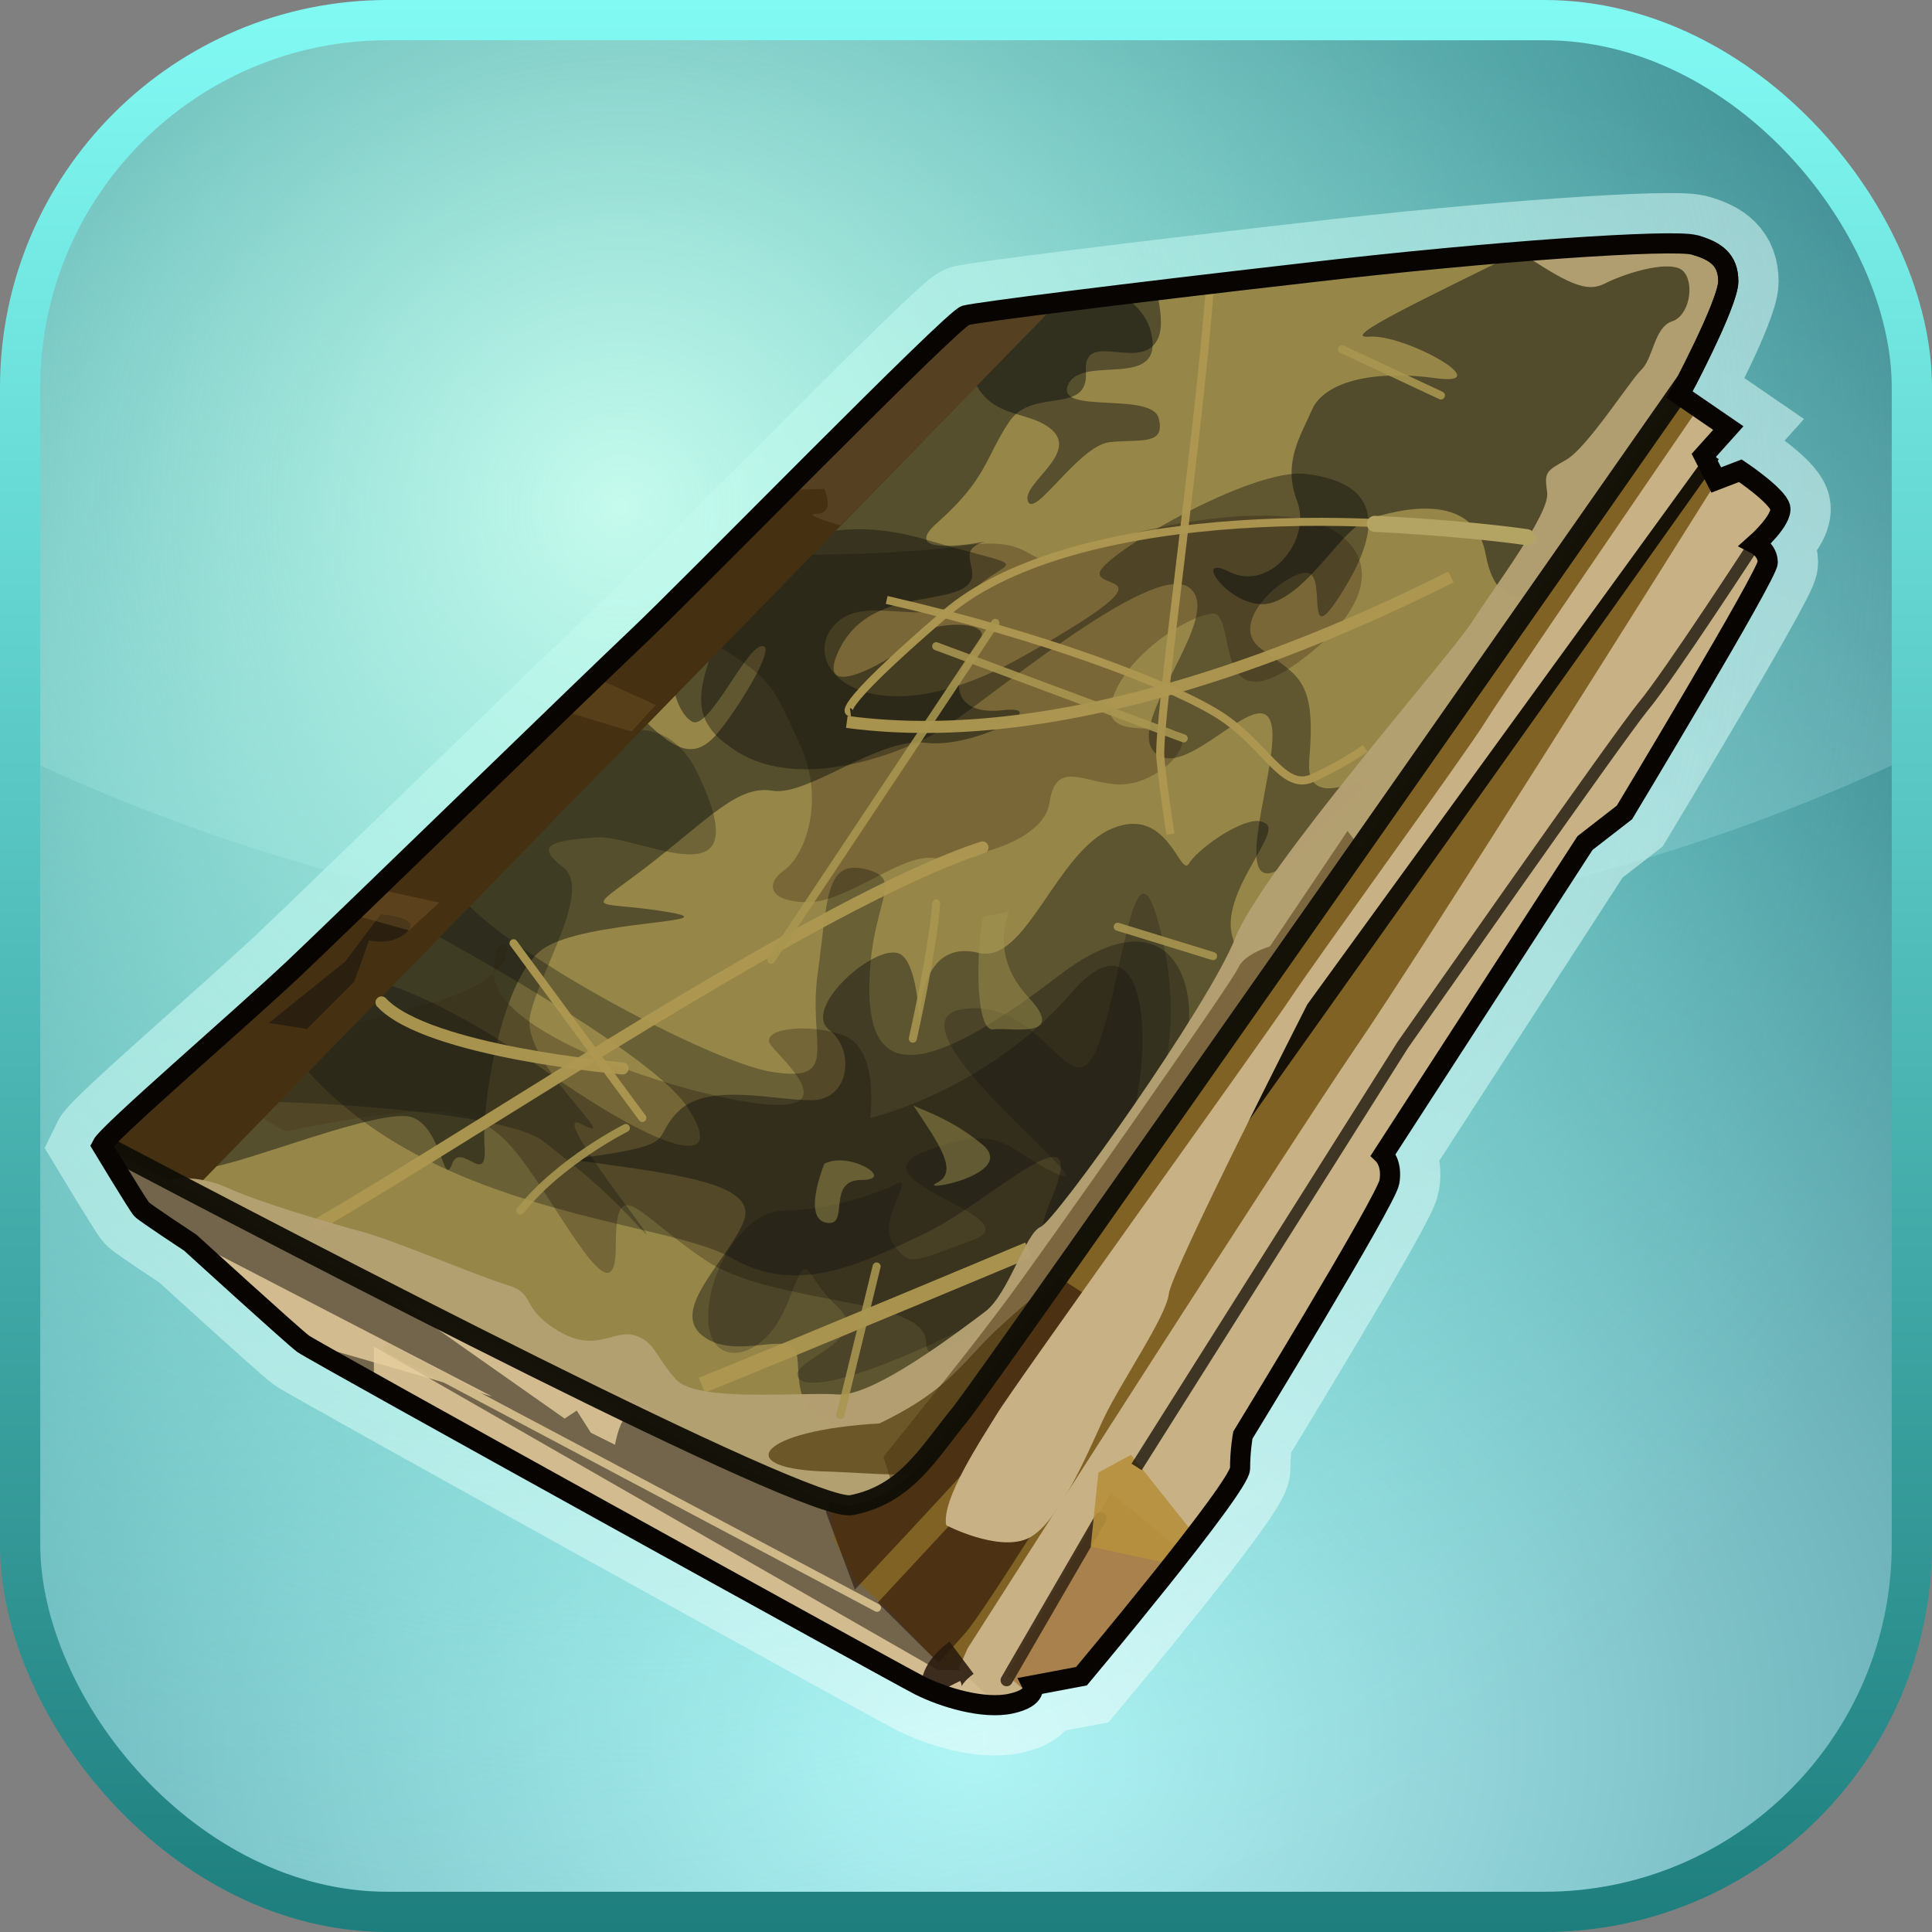 <?xml version="1.0" encoding="UTF-8" standalone="no"?>
<!-- Created with Inkscape (http://www.inkscape.org/) -->
<svg
   xmlns:svg="http://www.w3.org/2000/svg"
   xmlns="http://www.w3.org/2000/svg"
   xmlns:xlink="http://www.w3.org/1999/xlink"
   version="1.0"
   width="100%"
   height="100%"
   viewBox="0 0 48 48"
   id="ontology">
  <rect x="0" y="0" width="48" height="48" fill="#808080" stroke="none"/>
  <defs
     id="defs2385">
    <linearGradient
       id="linearGradient5044">
      <stop
         id="stop5046"
         style="stop-color:#c5fbed;stop-opacity:1"
         offset="0" />
      <stop
         id="stop5048"
         style="stop-color:#6feee1;stop-opacity:0"
         offset="1" />
    </linearGradient>
    <linearGradient
       id="linearGradient3220">
      <stop
         id="stop3222"
         style="stop-color:#b9f6f9;stop-opacity:1"
         offset="0" />
      <stop
         id="stop3224"
         style="stop-color:#0c5e68;stop-opacity:1"
         offset="1" />
    </linearGradient>
    <linearGradient
       id="linearGradient3210">
      <stop
         id="stop3212"
         style="stop-color:#1e7e7e;stop-opacity:1"
         offset="0" />
      <stop
         id="stop3214"
         style="stop-color:#82faf4;stop-opacity:1"
         offset="1" />
    </linearGradient>
    <linearGradient
       x1="24"
       y1="48"
       x2="24"
       y2="0"
       id="linearGradient3496"
       xlink:href="#linearGradient3210"
       gradientUnits="userSpaceOnUse" />
    <radialGradient
       cx="24"
       cy="43.228"
       r="23.5"
       fx="24"
       fy="43.228"
       id="radialGradient3597"
       xlink:href="#linearGradient3220"
       gradientUnits="userSpaceOnUse"
       gradientTransform="matrix(2.351,0,0,1.818,-32.433,-35.371)" />
    <radialGradient
       cx="24"
       cy="28.613"
       r="23.5"
       fx="24"
       fy="28.613"
       id="radialGradient5040"
       xlink:href="#linearGradient5044"
       gradientUnits="userSpaceOnUse"
       gradientTransform="matrix(1.587,4.6792776e-8,-4.7351043e-8,1.606,-22.68,-33.35)" />
  </defs>
  <path
     d="M 9.625,0.5 C 4.567,0.5 0.5,4.567 0.5,9.625 L 0.5,38.375 C 0.5,43.433 4.567,47.5 9.625,47.5 L 38.375,47.5 C 43.433,47.5 47.5,43.433 47.5,38.375 L 47.5,9.625 C 47.5,4.567 43.433,0.5 38.375,0.5 L 9.625,0.5 z"
     id="rect3218"
     style="fill:url(#radialGradient3597);fill-opacity:1;fill-rule:nonzero;stroke:none;stroke-width:1;stroke-linecap:butt;stroke-linejoin:round;marker:none;stroke-miterlimit:4;stroke-dasharray:none;stroke-dashoffset:0;stroke-opacity:1;visibility:visible;display:inline;overflow:visible;enable-background:accumulate" />
  <path
     d="M 2.529,28.455 C 2.529,28.455 3.439,29.965 3.519,30.045 C 3.589,30.125 4.729,30.875 4.729,30.875 C 4.729,30.875 7.229,33.155 7.529,33.385 C 7.839,33.605 22.239,41.565 22.849,41.875 C 23.449,42.175 24.439,42.475 25.119,42.325 C 25.799,42.175 25.649,41.875 25.649,41.875 L 26.869,41.645 C 26.869,41.645 30.809,36.945 30.809,36.485 C 30.809,36.035 30.879,35.655 30.879,35.655 C 30.879,35.655 34.449,29.815 34.519,29.365 C 34.599,28.905 34.369,28.685 34.369,28.685 L 39.379,20.945 L 40.359,20.185 C 40.359,20.185 43.919,14.275 43.919,13.975 C 43.919,13.665 43.619,13.515 43.619,13.515 C 43.619,13.515 44.299,12.915 44.229,12.605 C 44.149,12.305 43.239,11.695 43.239,11.695 L 42.639,11.925 L 42.329,11.315 L 42.939,10.635 L 41.729,9.805 C 41.729,9.805 42.939,7.525 42.939,6.995 C 42.939,6.465 42.639,6.235 42.099,6.085 C 41.569,5.935 37.099,6.235 32.479,6.775 C 27.849,7.305 24.289,7.755 23.989,7.835 C 23.679,7.905 17.089,14.655 15.799,15.865 C 14.509,17.085 8.669,22.765 7.309,24.055 C 5.939,25.345 2.679,28.145 2.529,28.455 z"
     id="path2815"
     style="fill:none;fill-opacity:1;fill-rule:evenodd;stroke:#ffffff;stroke-width:2.5;stroke-linecap:butt;stroke-linejoin:miter;stroke-miterlimit:4;stroke-dasharray:none;stroke-opacity:0.568;display:inline" />
  <path
     d="M 9.625,0.5 C 4.567,0.5 0.5,4.567 0.5,9.625 L 0.5,18.781 C 6.998,21.891 15.152,23.75 24,23.75 C 32.848,23.75 41.002,21.891 47.5,18.781 L 47.5,9.625 C 47.5,4.567 43.433,0.5 38.375,0.5 L 9.625,0.5 z"
     id="path3228"
     style="fill:#caeef2;fill-opacity:0.227;fill-rule:evenodd;stroke:none;stroke-width:1;stroke-linecap:round;stroke-linejoin:round;marker:none;marker-start:none;marker-mid:none;marker-end:none;stroke-miterlimit:4;stroke-dasharray:none;stroke-dashoffset:0;stroke-opacity:1;visibility:visible;display:inline;overflow:visible;enable-background:accumulate" />
  <path
     d="M 9.625,0.5 C 4.567,0.5 0.5,4.567 0.5,9.625 L 0.5,38.375 C 0.5,43.433 4.567,47.5 9.625,47.5 L 38.375,47.5 C 43.433,47.5 47.5,43.433 47.5,38.375 L 47.5,9.625 C 47.5,4.567 43.433,0.5 38.375,0.5 L 9.625,0.5 z"
     id="path5032"
     style="fill:url(#radialGradient5040);fill-opacity:1;fill-rule:nonzero;stroke:none;stroke-width:1;stroke-linecap:butt;stroke-linejoin:round;marker:none;stroke-miterlimit:4;stroke-dasharray:none;stroke-dashoffset:0;stroke-opacity:1;visibility:visible;display:inline;overflow:visible;enable-background:accumulate" />
  <rect
     width="47"
     height="47"
     ry="9.13"
     x="0.5"
     y="0.5"
     id="r2393"
     style="fill:none;fill-opacity:1;fill-rule:nonzero;stroke:url(#linearGradient3496);stroke-width:1;stroke-linecap:butt;stroke-linejoin:round;marker:none;stroke-miterlimit:4;stroke-dasharray:none;stroke-dashoffset:0;stroke-opacity:1;visibility:visible;display:inline;overflow:visible;enable-background:accumulate" />
  <path
     d="M 2.529,28.455 C 2.529,28.455 3.439,29.965 3.519,30.045 C 3.589,30.125 4.729,30.875 4.729,30.875 C 4.729,30.875 7.229,33.155 7.529,33.385 C 7.839,33.605 22.239,41.565 22.849,41.875 C 23.449,42.175 24.439,42.475 25.119,42.325 C 25.799,42.175 25.649,41.875 25.649,41.875 L 26.869,41.645 C 26.869,41.645 30.809,36.945 30.809,36.485 C 30.809,36.035 30.879,35.655 30.879,35.655 C 30.879,35.655 34.449,29.815 34.519,29.365 C 34.599,28.905 34.369,28.685 34.369,28.685 L 39.379,20.945 L 40.359,20.185 C 40.359,20.185 43.919,14.275 43.919,13.975 C 43.919,13.665 43.619,13.515 43.619,13.515 C 43.619,13.515 44.299,12.915 44.229,12.605 C 44.149,12.305 43.239,11.695 43.239,11.695 L 42.639,11.925 L 42.329,11.315 L 42.939,10.635 L 41.729,9.805 C 41.729,9.805 42.939,7.525 42.939,6.995 C 42.939,6.465 42.639,6.235 42.099,6.085 C 41.569,5.935 37.099,6.235 32.479,6.775 C 27.849,7.305 24.289,7.755 23.989,7.835 C 23.679,7.905 17.089,14.655 15.799,15.865 C 14.509,17.085 8.669,22.765 7.309,24.055 C 5.939,25.345 2.679,28.145 2.529,28.455 z"
     id="p3391"
     style="fill:#806225;fill-opacity:1;fill-rule:evenodd;stroke:none;display:inline" />
  <path
     d="M 6.849,24.455 C 5.339,25.845 2.679,28.175 2.539,28.455 C 2.539,28.455 3.429,29.975 3.509,30.055 C 3.579,30.125 4.729,30.895 4.729,30.895 C 4.719,30.895 7.229,33.165 7.539,33.395 C 7.839,33.625 22.239,41.555 22.849,41.865 C 23.439,42.155 24.389,42.455 25.069,42.335 L 24.409,41.145 L 23.409,41.425 L 22.069,39.985 L 21.259,39.265 L 20.729,38.265 L 20.439,35.305 L 16.509,30.305 L 6.849,24.455 z"
     id="p3398"
     style="fill:#72654b;fill-opacity:1;fill-rule:evenodd;stroke:none" />
  <path
     d="M 21.809,39.815 L 25.329,36.025 L 27.109,35.755 C 27.109,35.755 24.489,39.995 23.989,40.565 C 23.499,41.125 23.309,41.305 23.309,41.305 L 21.809,39.815 z"
     id="p3566"
     style="fill:#240d05;fill-opacity:0.56;fill-rule:evenodd;stroke:none;display:inline" />
  <path
     d="M 21.239,39.495 C 21.239,39.495 23.729,36.845 24.209,36.285 C 24.689,35.725 27.259,32.345 27.259,32.345 L 24.129,30.345 L 20.519,37.565 L 21.239,39.495 z"
     id="p3595"
     style="fill:#240d05;fill-opacity:0.56;fill-rule:evenodd;stroke:none;display:inline" />
  <path
     d="M 41.039,6.055 C 39.339,6.095 35.939,6.375 32.479,6.765 C 27.849,7.295 24.279,7.755 23.979,7.835 C 23.669,7.905 17.079,14.645 15.789,15.865 C 14.499,17.075 8.679,22.765 7.319,24.055 C 5.949,25.335 2.689,28.155 2.539,28.455 C 5.799,30.185 19.969,37.635 21.159,37.395 C 22.509,37.125 23.039,36.135 23.849,35.145 C 24.609,34.205 40.169,11.945 41.909,9.455 C 42.169,8.955 42.939,7.435 42.939,6.985 C 42.939,6.455 42.629,6.235 42.099,6.085 C 41.969,6.045 41.599,6.035 41.039,6.055 z"
     id="p3394"
     style="fill:#968749;fill-opacity:1;fill-rule:evenodd;stroke:none" />
  <path
     d="M 17.439,15.825 C 19.269,16.855 19.199,17.075 19.859,18.465 C 20.519,19.855 20.009,21.245 19.489,21.615 C 18.979,21.975 19.129,22.415 20.079,22.415 C 21.029,22.415 22.349,21.245 23.159,21.315 C 23.959,21.395 25.939,20.955 26.079,19.925 C 26.229,18.905 26.889,19.415 27.699,19.485 C 28.499,19.565 29.449,18.825 29.379,18.315 C 29.309,17.805 27.329,18.535 27.619,17.435 C 27.909,16.345 29.449,15.315 30.109,15.245 C 30.769,15.165 30.039,18.095 32.309,16.415 C 34.579,14.725 33.989,13.415 32.669,12.975 C 31.359,12.535 28.279,13.045 26.819,13.705 C 25.349,14.365 26.009,13.265 23.959,13.555 C 21.909,13.855 18.689,13.775 18.689,13.775 L 17.439,15.825 z"
     id="p3419"
     style="fill:#2d160b;fill-opacity:0.27;fill-rule:evenodd;stroke:none;display:inline" />
  <path
     d="M 18.519,14.165 C 17.409,16.895 16.809,17.755 18.349,18.695 C 19.889,19.635 22.279,18.775 23.309,18.175 C 24.329,17.585 28.599,13.905 29.539,14.595 C 30.479,15.275 27.919,17.925 28.689,18.695 C 29.459,19.465 31.339,16.895 31.589,18.005 C 31.849,19.115 29.969,23.645 32.789,20.745 C 35.609,17.835 32.359,20.825 32.529,18.865 C 32.699,16.895 32.279,16.815 31.339,16.125 C 30.399,15.445 32.109,14.075 32.529,14.245 C 32.959,14.415 32.359,16.385 33.469,14.505 C 34.579,12.625 33.809,11.945 32.449,11.775 C 31.079,11.605 27.319,13.825 27.319,14.245 C 27.319,14.675 29.199,14.165 25.439,16.295 C 21.679,18.435 19.889,16.645 20.659,15.615 C 21.429,14.595 23.049,15.785 24.069,14.765 C 25.099,13.735 25.869,14.245 22.959,13.395 C 20.059,12.545 18.609,14.165 18.519,14.165 z"
     id="p3528"
     style="fill:#12120d;fill-opacity:0.41;fill-rule:evenodd;stroke:none;display:inline" />
  <path
     d="M 27.849,7.305 C 26.189,7.505 25.149,7.655 24.629,7.735 L 23.979,8.615 C 24.229,10.575 25.449,10.075 26.129,10.675 C 26.809,11.275 25.369,12.025 25.539,12.455 C 25.709,12.885 26.799,11.075 27.569,10.985 C 28.339,10.905 28.959,11.075 28.789,10.395 C 28.619,9.715 26.199,10.315 26.539,9.555 C 26.879,8.785 28.939,9.725 28.599,8.265 C 28.499,7.855 28.209,7.545 27.849,7.305 z"
     id="p3530"
     style="fill:#12120d;fill-opacity:0.47;fill-rule:evenodd;stroke:none;display:inline" />
  <path
     d="M 28.729,7.205 C 26.189,7.515 24.179,7.775 23.979,7.835 C 23.669,7.905 17.079,14.645 15.789,15.865 C 14.499,17.075 8.679,22.765 7.319,24.055 C 5.949,25.335 2.689,28.155 2.539,28.455 C 2.949,28.675 3.909,29.175 4.629,29.555 L 5.129,29.015 C 6.009,28.945 9.519,27.475 10.259,27.765 C 10.989,28.065 11.009,29.515 11.229,28.925 C 11.439,28.335 12.109,29.515 12.039,28.485 C 11.959,27.465 12.449,24.315 13.479,23.585 C 14.499,22.845 18.339,22.935 16.509,22.645 C 14.679,22.355 14.499,22.725 16.039,21.555 C 17.579,20.375 18.319,19.495 19.189,19.645 C 20.069,19.795 21.829,18.305 23.009,18.455 C 24.179,18.605 26.229,17.495 24.909,17.645 C 23.589,17.795 23.599,16.785 24.259,16.055 C 24.919,15.315 22.999,15.475 22.849,15.765 C 22.699,16.065 20.159,17.675 20.819,16.205 C 21.479,14.745 23.149,15.005 23.879,14.645 C 24.589,14.285 23.599,13.695 24.479,13.455 C 23.889,13.565 22.399,13.765 23.289,12.985 C 24.529,11.885 24.479,11.365 25.069,10.485 C 25.649,9.605 27.049,10.335 26.979,9.235 C 26.899,8.135 28.419,9.315 28.789,8.365 C 28.889,8.095 28.839,7.675 28.729,7.205 z M 18.909,16.055 C 19.319,15.965 18.489,17.375 17.909,18.115 C 17.339,18.855 16.879,18.765 15.979,17.865 L 16.689,16.865 C 16.689,16.865 16.779,17.675 17.189,17.925 C 17.599,18.175 18.499,16.135 18.909,16.055 z"
     id="p3417"
     style="fill:#020509;fill-opacity:0.43;fill-rule:evenodd;stroke:none;display:inline" />
  <path
     d="M 7.099,28.105 C 10.879,27.365 11.859,27.365 12.929,28.765 C 13.989,30.155 15.299,32.865 15.299,30.975 C 15.299,29.085 15.799,30.155 17.519,31.305 C 19.239,32.455 23.009,32.205 23.009,33.355 C 23.009,34.505 26.209,31.715 27.519,29.415 C 28.829,27.125 28.749,22.205 26.619,24.665 C 24.489,27.125 21.619,27.775 21.619,27.775 C 21.619,27.775 21.859,26.055 20.959,25.725 C 20.059,25.395 18.829,25.565 19.159,25.975 C 19.489,26.385 20.799,27.535 19.159,27.445 C 17.519,27.365 12.269,25.805 12.269,24.165 C 12.269,22.525 13.749,24.165 10.469,24.985 C 7.189,25.805 5.629,26.545 5.789,27.035 C 5.959,27.535 7.099,28.105 7.099,28.105 z"
     id="p3508"
     style="fill:#4c3f20;fill-opacity:0.45;fill-rule:evenodd;stroke:none" />
  <path
     d="M 9.719,22.625 C 9.719,22.625 16.039,25.955 17.069,27.495 C 18.089,29.025 16.639,28.775 13.479,26.555 C 10.319,24.335 8.779,24.245 8.779,24.245 C 8.779,24.245 6.129,24.925 7.669,26.635 C 10.889,30.215 16.559,30.315 18.179,31.255 C 19.799,32.195 21.339,31.425 22.959,30.655 C 24.589,29.885 27.149,27.325 26.119,29.795 C 25.099,32.275 28.179,27.665 29.109,26.635 C 30.049,25.615 29.629,21.685 26.299,24.245 C 22.959,26.805 21.599,26.805 21.599,24.585 C 21.599,22.365 22.539,21.855 21.509,21.595 C 20.489,21.345 20.569,22.365 20.319,24.155 C 20.059,25.955 20.909,26.895 19.199,26.635 C 17.499,26.385 11.259,22.965 11.259,21.855 C 11.259,20.745 9.719,22.705 9.719,22.625 z"
     id="p3526"
     style="fill:#12120d;fill-opacity:0.33;fill-rule:evenodd;stroke:none;display:inline" />
  <path
     d="M 6.039,27.365 C 8.249,27.365 12.679,27.695 13.499,28.355 C 14.319,29.005 14.889,29.415 15.879,30.485 C 16.859,31.545 13.419,27.365 14.479,27.945 C 15.549,28.515 12.929,26.385 13.169,25.235 C 13.419,24.085 14.729,22.115 13.989,21.545 C 13.249,20.975 13.749,20.885 14.809,20.805 C 15.879,20.725 18.909,22.525 17.349,19.245 C 15.799,15.975 11.779,20.975 11.779,20.975 L 6.039,27.365 z"
     id="p3502"
     style="fill:#06090c;fill-opacity:0.27;fill-rule:evenodd;stroke:none;display:inline" />
  <path
     d="M 26.319,7.485 C 25.079,7.645 24.109,7.795 23.979,7.835 C 23.669,7.905 17.079,14.645 15.789,15.865 C 14.499,17.075 8.679,22.765 7.319,24.055 C 5.949,25.335 2.689,28.155 2.539,28.455 C 2.979,28.685 3.979,29.205 4.759,29.615 L 26.319,7.485 z"
     id="p3396"
     style="fill:#453112;fill-opacity:1;fill-rule:evenodd;stroke:none" />
  <path
     d="M 41.039,6.055 C 40.279,6.075 39.079,6.135 37.789,6.235 C 35.449,7.395 33.249,8.425 34.009,8.365 C 34.879,8.285 37.269,9.615 35.659,9.395 C 34.049,9.175 32.889,9.515 32.599,10.175 C 32.309,10.835 31.859,11.505 32.229,12.455 C 32.589,13.405 31.559,14.715 30.539,14.205 C 29.509,13.695 30.709,15.325 31.659,14.955 C 32.609,14.595 33.349,13.115 34.009,12.895 C 34.669,12.675 36.619,12.155 36.909,13.765 C 37.069,14.615 37.399,14.915 38.129,14.865 C 39.369,13.095 41.559,9.955 41.909,9.455 C 42.169,8.955 42.939,7.435 42.939,6.985 C 42.939,6.455 42.629,6.235 42.099,6.085 C 41.969,6.045 41.599,6.035 41.039,6.055 z"
     id="p3423"
     style="fill:#020509;fill-opacity:0.45;fill-rule:evenodd;stroke:none;display:inline" />
  <path
     d="M 6.679,25.415 L 7.629,25.565 L 8.799,24.395 L 9.169,23.365 C 9.169,23.365 9.759,23.515 10.119,23.145 C 10.489,22.785 9.459,22.715 9.459,22.715 L 8.579,23.885 L 6.679,25.415 z"
     id="p3415"
     style="fill:#06090c;fill-opacity:0.4;fill-rule:evenodd;stroke:none;display:inline" />
  <path
     d="M 9.289,33.455 L 9.289,34.365 C 12.109,35.965 22.309,41.595 22.849,41.865 C 23.439,42.155 24.389,42.455 25.069,42.335 L 24.629,41.515 L 23.289,41.485 L 9.289,33.455 z"
     id="p3551"
     style="fill:#e8cf9f;fill-opacity:0.81;fill-rule:evenodd;stroke:none;display:inline" />
  <path
     d="M 31.229,20.395 C 30.689,20.415 29.729,21.135 29.539,21.455 C 29.319,21.825 29.019,19.995 27.629,20.585 C 26.239,21.165 25.489,23.965 24.319,23.675 C 23.149,23.385 22.849,24.535 22.849,25.485 C 22.829,25.015 22.739,23.775 22.289,23.675 C 21.629,23.525 19.939,25.065 20.599,25.585 C 21.259,26.095 21.109,27.335 20.159,27.335 C 19.209,27.335 17.579,26.885 16.849,27.615 C 16.119,28.345 17.019,28.435 14.159,28.805 C 16.729,29.165 18.839,29.375 18.479,30.335 C 18.109,31.285 16.639,32.515 17.439,33.175 C 18.249,33.835 19.639,33.025 19.789,33.615 C 19.929,34.195 19.499,35.675 21.909,35.455 C 22.749,35.375 23.469,35.125 24.159,34.705 C 24.769,33.905 27.439,30.095 30.629,25.555 C 30.809,24.555 30.789,23.765 30.629,23.305 C 30.269,22.205 31.879,20.675 31.439,20.455 C 31.389,20.425 31.299,20.395 31.229,20.395 z"
     id="p3425"
     style="fill:#020509;fill-opacity:0.38;fill-rule:evenodd;stroke:none;display:inline" />
  <path
     d="M 43.259,11.705 L 42.689,11.895 C 41.629,13.585 35.309,23.655 33.689,26.015 C 31.939,28.585 25.209,39.125 24.039,40.955 L 23.819,41.455 L 24.789,42.365 C 24.899,42.355 25.029,42.355 25.129,42.335 C 25.809,42.175 25.659,41.865 25.659,41.865 L 26.879,41.645 C 26.879,41.645 30.819,36.945 30.819,36.485 C 30.819,36.035 30.879,35.645 30.879,35.645 C 30.879,35.645 34.459,29.815 34.539,29.365 C 34.609,28.905 34.379,28.675 34.379,28.675 L 39.379,20.955 L 40.349,20.175 C 40.349,20.175 43.909,14.295 43.909,13.985 C 43.909,13.685 43.629,13.515 43.629,13.515 C 43.629,13.515 44.299,12.915 44.229,12.615 C 44.149,12.305 43.259,11.705 43.259,11.705 z"
     id="p3427"
     style="fill:#c8b184;fill-opacity:1;fill-rule:evenodd;stroke:none;display:inline" />
  <path
     d="M 24.079,32.945 C 21.289,34.335 19.899,34.585 19.809,34.175 C 19.729,33.765 21.699,33.275 20.799,32.455 C 19.899,31.635 20.139,30.895 19.569,32.365 C 18.989,33.845 17.679,34.005 17.599,32.865 C 17.519,31.715 18.419,30.075 19.489,30.075 C 20.549,30.075 21.779,29.665 22.269,29.415 C 22.769,29.175 21.779,30.315 22.189,30.895 C 22.599,31.465 22.599,31.385 24.159,30.815 C 25.719,30.235 21.039,29.335 23.009,28.595 C 24.979,27.855 24.979,28.595 26.289,29.175 C 27.599,29.745 21.859,25.395 23.909,25.075 C 25.959,24.745 26.619,27.695 27.279,25.975 C 27.929,24.255 28.179,20.475 28.829,23.105 C 29.489,25.725 28.669,27.445 28.669,27.445 L 25.139,32.945 L 24.079,32.945 z"
     id="p3498"
     style="fill:#06090c;fill-opacity:0.21;fill-rule:evenodd;stroke:none;display:inline" />
  <path
     d="M 5.279,31.095 L 7.379,33.295 L 12.229,34.695 L 5.279,31.095 z"
     id="p3553"
     style="fill:#e8cf9f;fill-opacity:0.81;fill-rule:evenodd;stroke:none;display:inline" />
  <path
     d="M 8.979,31.695 L 14.029,35.245 L 14.329,35.045 L 14.679,35.595 L 15.279,35.895 C 15.279,35.895 15.379,35.345 15.529,35.245 C 15.679,35.145 16.379,35.095 16.379,35.095 L 8.979,31.695 z"
     id="p3555"
     style="fill:#e8cf9f;fill-opacity:0.81;fill-rule:evenodd;stroke:none;display:inline" />
  <path
     d="M 9.629,33.495 L 21.789,39.945"
     id="p3560"
     style="fill:none;fill-rule:evenodd;stroke:#d0b989;stroke-width:0.2;stroke-linecap:round;stroke-linejoin:miter;stroke-miterlimit:4;stroke-dasharray:none;stroke-opacity:1;display:inline" />
  <path
     d="M 30.359,28.265 L 42.459,11.235"
     id="p3581"
     style="fill:none;fill-rule:evenodd;stroke:#151107;stroke-width:0.6;stroke-linecap:butt;stroke-linejoin:miter;stroke-miterlimit:4;stroke-dasharray:none;stroke-opacity:1;display:inline" />
  <path
     d="M 42.189,10.145 C 40.859,12.085 37.329,17.245 36.909,17.925 C 36.409,18.735 32.789,23.705 32.039,24.835 C 31.289,25.955 25.129,34.515 24.759,35.145 C 24.379,35.765 23.379,37.265 23.509,37.895 C 23.509,37.895 24.759,38.545 25.509,38.235 C 26.249,37.925 26.979,36.205 27.409,35.265 C 27.849,34.335 28.979,32.705 29.039,32.145 C 29.099,31.585 32.479,24.955 32.479,24.955 L 42.349,11.365 L 42.319,11.335 L 42.569,11.055 L 42.879,10.615 L 42.189,10.145 z"
     id="p3569"
     style="fill:#c8b184;fill-opacity:1;fill-rule:evenodd;stroke:none;display:inline" />
  <path
     d="M 27.599,37.085 L 25.009,41.615 L 25.599,42.115 C 25.689,41.995 25.659,41.865 25.659,41.865 L 26.879,41.645 C 26.879,41.645 28.249,39.995 29.379,38.555 L 27.599,37.085 z"
     id="p3572"
     style="fill:#a9814c;fill-opacity:1;fill-rule:evenodd;stroke:none;display:inline" />
  <path
     d="M 25.009,41.745 L 27.339,37.725"
     id="p3597"
     style="fill:none;fill-rule:evenodd;stroke:#3a2917;stroke-width:0.3;stroke-linecap:round;stroke-linejoin:miter;stroke-miterlimit:4;stroke-dasharray:none;stroke-opacity:0.91;display:inline" />
  <path
     d="M 28.099,36.145 L 27.289,36.585 L 27.099,38.425 L 29.129,38.865 C 29.329,38.605 29.509,38.385 29.689,38.145 L 28.099,36.145 z"
     id="p3575"
     style="fill:#b6903c;fill-opacity:0.9;fill-rule:evenodd;stroke:none;display:inline" />
  <path
     d="M 28.239,36.445 L 34.849,25.965 C 34.849,25.965 40.219,18.285 40.839,17.535 C 41.459,16.795 43.649,13.425 43.649,13.425"
     id="p3578"
     style="fill:none;fill-rule:evenodd;stroke:#0b0702;stroke-width:0.3;stroke-linecap:butt;stroke-linejoin:miter;stroke-miterlimit:4;stroke-dasharray:none;stroke-opacity:0.73;display:inline" />
  <path
     d="M 23.889,41.185 C 23.249,41.665 23.409,41.985 23.409,41.985"
     id="p3599"
     style="fill:none;fill-rule:evenodd;stroke:#281a0e;stroke-width:1px;stroke-linecap:butt;stroke-linejoin:miter;stroke-opacity:0.88;display:inline" />
  <path
     d="M 9.349,22.085 C 9.119,22.305 8.889,22.515 8.689,22.705 L 10.159,23.115 L 10.909,22.425 L 9.349,22.085 z"
     id="p3608"
     style="fill:#805f2e;fill-opacity:0.38;fill-rule:evenodd;stroke:none;display:inline" />
  <path
     d="M 14.789,16.835 C 14.569,17.045 14.229,17.375 13.939,17.645 L 15.689,18.175 L 16.289,17.515 L 14.789,16.835 z"
     id="p3610"
     style="fill:#805f2e;fill-opacity:0.31;fill-rule:evenodd;stroke:none;display:inline" />
  <path
     d="M 26.319,7.485 C 25.079,7.645 24.109,7.795 23.979,7.835 C 23.799,7.875 21.669,10.015 19.509,12.175 L 20.479,12.145 C 20.479,12.145 20.769,12.765 20.289,12.765 C 19.959,12.765 20.459,12.925 20.879,13.055 L 26.319,7.485 z"
     id="p3612"
     style="fill:#6f5c3e;fill-opacity:0.37;fill-rule:evenodd;stroke:none;display:inline" />
  <path
     d="M 38.179,13.425 C 33.669,12.605 26.459,12.695 23.499,15.235 C 20.549,17.775 21.129,17.695 21.129,17.695"
     id="p3479"
     style="fill:none;fill-rule:evenodd;stroke:#ae9851;stroke-width:0.2;stroke-linecap:butt;stroke-linejoin:miter;stroke-miterlimit:4;stroke-dasharray:none;stroke-opacity:0.95" />
  <path
     d="M 9.479,24.905 C 10.629,26.135 15.469,26.545 15.469,26.545"
     id="p3481"
     style="fill:none;fill-rule:evenodd;stroke:#ae9851;stroke-width:0.3;stroke-linecap:round;stroke-linejoin:miter;stroke-miterlimit:4;stroke-dasharray:none;stroke-opacity:0.95" />
  <path
     d="M 7.919,30.405 C 12.019,28.025 20.389,22.365 24.409,21.055"
     id="p3483"
     style="fill:none;fill-rule:evenodd;stroke:#ae9851;stroke-width:0.3;stroke-linecap:round;stroke-linejoin:miter;stroke-miterlimit:4;stroke-dasharray:none;stroke-opacity:0.95" />
  <path
     d="M 21.039,17.935 C 26.539,18.675 32.769,15.975 36.049,14.335"
     id="p3485"
     style="fill:none;fill-rule:evenodd;stroke:#ae9851;stroke-width:0.3;stroke-linecap:butt;stroke-linejoin:miter;stroke-miterlimit:4;stroke-dasharray:none;stroke-opacity:0.95" />
  <path
     d="M 17.439,34.415 C 20.469,33.185 25.549,31.055 25.549,31.055"
     id="p3487"
     style="fill:none;fill-rule:evenodd;stroke:#ae9851;stroke-width:0.4;stroke-linecap:butt;stroke-linejoin:miter;stroke-miterlimit:4;stroke-dasharray:none;stroke-opacity:0.95" />
  <path
     d="M 22.029,14.905 C 25.959,15.805 29.159,17.035 30.309,17.775 C 31.459,18.515 31.869,19.655 32.599,19.335 C 33.339,19.005 33.919,18.595 33.919,18.595"
     id="p3489"
     style="fill:none;fill-rule:evenodd;stroke:#ae9851;stroke-width:0.2;stroke-linecap:butt;stroke-linejoin:miter;stroke-miterlimit:4;stroke-dasharray:none;stroke-opacity:0.95" />
  <path
     d="M 12.759,23.435 L 15.959,27.775"
     id="p3491"
     style="fill:none;fill-rule:evenodd;stroke:#ae9851;stroke-width:0.2;stroke-linecap:round;stroke-linejoin:miter;stroke-miterlimit:4;stroke-dasharray:none;stroke-opacity:0.95" />
  <path
     d="M 41.039,6.055 C 40.259,6.075 39.049,6.135 37.729,6.235 C 38.909,7.025 39.399,7.275 39.849,7.055 C 40.439,6.755 41.529,6.445 41.819,6.735 C 42.109,7.035 41.979,7.845 41.539,7.985 C 41.099,8.135 41.079,8.885 40.789,9.175 C 40.489,9.465 39.429,11.135 38.909,11.425 C 38.399,11.715 38.369,11.725 38.439,12.235 C 38.519,12.755 37.079,14.655 36.569,15.455 C 36.059,16.265 31.349,21.615 30.689,23.305 C 30.029,24.985 26.219,30.345 25.849,30.485 C 25.479,30.635 25.059,32.145 24.479,32.585 C 23.889,33.025 21.699,34.715 20.819,34.645 C 19.939,34.575 17.299,34.855 16.789,34.265 C 16.269,33.685 16.269,33.325 15.759,33.175 C 15.239,33.025 14.799,33.635 13.849,33.055 C 12.899,32.465 13.329,32.145 12.599,31.925 C 11.869,31.705 9.839,30.835 9.039,30.615 C 8.229,30.395 6.469,29.885 5.659,29.515 C 4.859,29.155 4.259,29.305 4.259,29.305 L 4.259,29.365 C 8.989,31.845 20.089,37.605 21.159,37.395 C 22.509,37.125 23.039,36.135 23.849,35.145 C 24.609,34.205 40.169,11.945 41.909,9.455 C 42.169,8.955 42.939,7.435 42.939,6.985 C 42.939,6.455 42.629,6.235 42.099,6.085 C 41.969,6.045 41.599,6.035 41.039,6.055 z"
     id="p3421"
     style="fill:#b4a172;fill-opacity:0.97;fill-rule:evenodd;stroke:none;display:inline" />
  <path
     d="M 30.059,7.115 C 29.819,10.555 28.749,18.025 28.829,18.835 C 28.909,19.655 29.079,20.725 29.079,20.725"
     id="p3493"
     style="fill:none;fill-rule:evenodd;stroke:#ae9851;stroke-width:0.2;stroke-linecap:butt;stroke-linejoin:miter;stroke-miterlimit:4;stroke-dasharray:none;stroke-opacity:0.95" />
  <path
     d="M 37.929,13.345 C 36.209,13.105 34.159,13.015 34.159,13.015"
     id="p3495"
     style="fill:none;fill-rule:evenodd;stroke:#b4a464;stroke-width:0.4;stroke-linecap:round;stroke-linejoin:miter;stroke-miterlimit:4;stroke-dasharray:none;stroke-opacity:1" />
  <path
     d="M 26.349,31.675 C 26.049,31.915 25.529,32.335 24.849,32.955 C 23.909,33.815 23.639,34.505 21.849,35.365 C 18.859,35.535 18.189,36.465 20.409,36.555 C 21.409,36.585 22.059,36.665 22.599,36.615 C 23.039,36.195 23.419,35.665 23.849,35.145 C 24.009,34.945 25.109,33.425 26.349,31.675 z"
     id="p3532"
     style="fill:#533d0f;fill-opacity:0.73;fill-rule:evenodd;stroke:none;display:inline" />
  <path
     d="M 33.479,20.645 L 31.549,23.515 C 31.549,23.515 30.909,23.695 30.759,24.055 C 30.609,24.405 25.799,31.265 24.889,32.465 C 23.979,33.675 23.199,34.635 21.949,36.195 L 22.189,36.955 C 22.849,36.505 23.289,35.825 23.849,35.145 C 24.279,34.615 29.049,27.815 33.789,21.055 L 33.479,20.645 z"
     id="p3604"
     style="fill:#483211;fill-opacity:0.51;fill-rule:evenodd;stroke:none;display:inline" />
  <path
     d="M 23.259,22.445 C 23.179,23.595 22.679,25.805 22.679,25.805"
     id="p3510"
     style="fill:none;fill-rule:evenodd;stroke:#a89650;stroke-width:0.2;stroke-linecap:round;stroke-linejoin:miter;stroke-miterlimit:4;stroke-dasharray:none;stroke-opacity:0.88" />
  <path
     d="M 27.769,23.025 L 30.139,23.755"
     id="p3512"
     style="fill:none;fill-rule:evenodd;stroke:#a89650;stroke-width:0.2;stroke-linecap:round;stroke-linejoin:miter;stroke-miterlimit:4;stroke-dasharray:none;stroke-opacity:0.88" />
  <path
     d="M 20.879,35.155 L 21.779,31.465"
     id="p3514"
     style="fill:none;fill-rule:evenodd;stroke:#a89650;stroke-width:0.2;stroke-linecap:round;stroke-linejoin:miter;stroke-miterlimit:4;stroke-dasharray:none;stroke-opacity:0.88" />
  <path
     d="M 23.259,16.055 L 29.409,18.345"
     id="p3516"
     style="fill:none;fill-rule:evenodd;stroke:#a89650;stroke-width:0.2;stroke-linecap:round;stroke-linejoin:miter;stroke-miterlimit:4;stroke-dasharray:none;stroke-opacity:0.88" />
  <path
     d="M 24.729,15.475 L 19.159,23.845"
     id="p3518"
     style="fill:none;fill-rule:evenodd;stroke:#a89650;stroke-width:0.2;stroke-linecap:round;stroke-linejoin:miter;stroke-miterlimit:4;stroke-dasharray:none;stroke-opacity:0.88" />
  <path
     d="M 12.929,30.075 C 13.909,28.845 15.549,28.025 15.549,28.025"
     id="p3520"
     style="fill:none;fill-rule:evenodd;stroke:#a89650;stroke-width:0.2;stroke-linecap:round;stroke-linejoin:miter;stroke-miterlimit:4;stroke-dasharray:none;stroke-opacity:0.88" />
  <path
     d="M 33.339,8.675 L 35.799,9.825"
     id="p3522"
     style="fill:none;fill-rule:evenodd;stroke:#a89650;stroke-width:0.2;stroke-linecap:round;stroke-linejoin:miter;stroke-miterlimit:4;stroke-dasharray:none;stroke-opacity:0.88" />
  <path
     d="M 20.479,28.915 C 20.149,29.785 20.149,30.385 20.609,30.385 C 21.079,30.385 20.549,29.315 21.409,29.315 C 22.279,29.315 21.079,28.585 20.479,28.915 z"
     id="p3545"
     style="fill:#a0954d;fill-opacity:0.48;fill-rule:evenodd;stroke:none" />
  <path
     d="M 22.679,27.445 C 23.349,28.445 23.819,29.115 23.279,29.385 C 22.749,29.645 25.279,29.185 24.419,28.445 C 23.549,27.715 22.679,27.515 22.679,27.445 z"
     id="p3547"
     style="fill:#a0954d;fill-opacity:0.48;fill-rule:evenodd;stroke:none" />
  <path
     d="M 24.419,22.775 C 24.219,23.975 24.279,25.645 24.679,25.575 C 25.079,25.515 26.549,25.845 25.549,24.775 C 24.549,23.705 25.079,22.645 25.079,22.645 L 24.419,22.775 z"
     id="p3549"
     style="fill:#a0954d;fill-opacity:0.48;fill-rule:evenodd;stroke:none" />
  <path
     d="M 2.619,28.475 C 7.349,30.965 20.089,37.605 21.159,37.395 C 22.509,37.125 23.039,36.135 23.849,35.145 C 24.609,34.205 40.169,11.945 41.909,9.455 C 42.169,8.955 42.939,7.435 42.939,6.985 C 42.939,6.455 42.629,6.235 42.099,6.085"
     id="p3524"
     style="fill:none;fill-opacity:0.97;fill-rule:evenodd;stroke:#110f07;stroke-width:0.5;stroke-linecap:butt;stroke-linejoin:miter;stroke-miterlimit:4;stroke-dasharray:none;stroke-opacity:0.97;display:inline" />
  <path
     d="M 2.529,28.455 C 2.529,28.455 3.439,29.965 3.519,30.045 C 3.589,30.125 4.729,30.875 4.729,30.875 C 4.729,30.875 7.229,33.155 7.529,33.385 C 7.839,33.605 22.239,41.565 22.849,41.875 C 23.449,42.175 24.439,42.475 25.119,42.325 C 25.799,42.175 25.649,41.875 25.649,41.875 L 26.869,41.645 C 26.869,41.645 30.809,36.945 30.809,36.485 C 30.809,36.035 30.879,35.655 30.879,35.655 C 30.879,35.655 34.449,29.815 34.519,29.365 C 34.599,28.905 34.369,28.685 34.369,28.685 L 39.379,20.945 L 40.359,20.185 C 40.359,20.185 43.919,14.275 43.919,13.975 C 43.919,13.665 43.619,13.515 43.619,13.515 C 43.619,13.515 44.299,12.915 44.229,12.605 C 44.149,12.305 43.239,11.695 43.239,11.695 L 42.639,11.925 L 42.329,11.315 L 42.939,10.635 L 41.729,9.805 C 41.729,9.805 42.939,7.525 42.939,6.995 C 42.939,6.465 42.639,6.235 42.099,6.085 C 41.569,5.935 37.099,6.235 32.479,6.775 C 27.849,7.305 24.289,7.755 23.989,7.835 C 23.679,7.905 17.089,14.655 15.799,15.865 C 14.509,17.085 8.669,22.765 7.309,24.055 C 5.939,25.345 2.679,28.145 2.529,28.455 z"
     id="stroke01"
     style="fill:none;fill-opacity:1;fill-rule:evenodd;stroke:#070402;stroke-width:0.5;stroke-linecap:butt;stroke-linejoin:miter;stroke-miterlimit:4;stroke-dasharray:none;stroke-opacity:1;display:inline" />
</svg>
